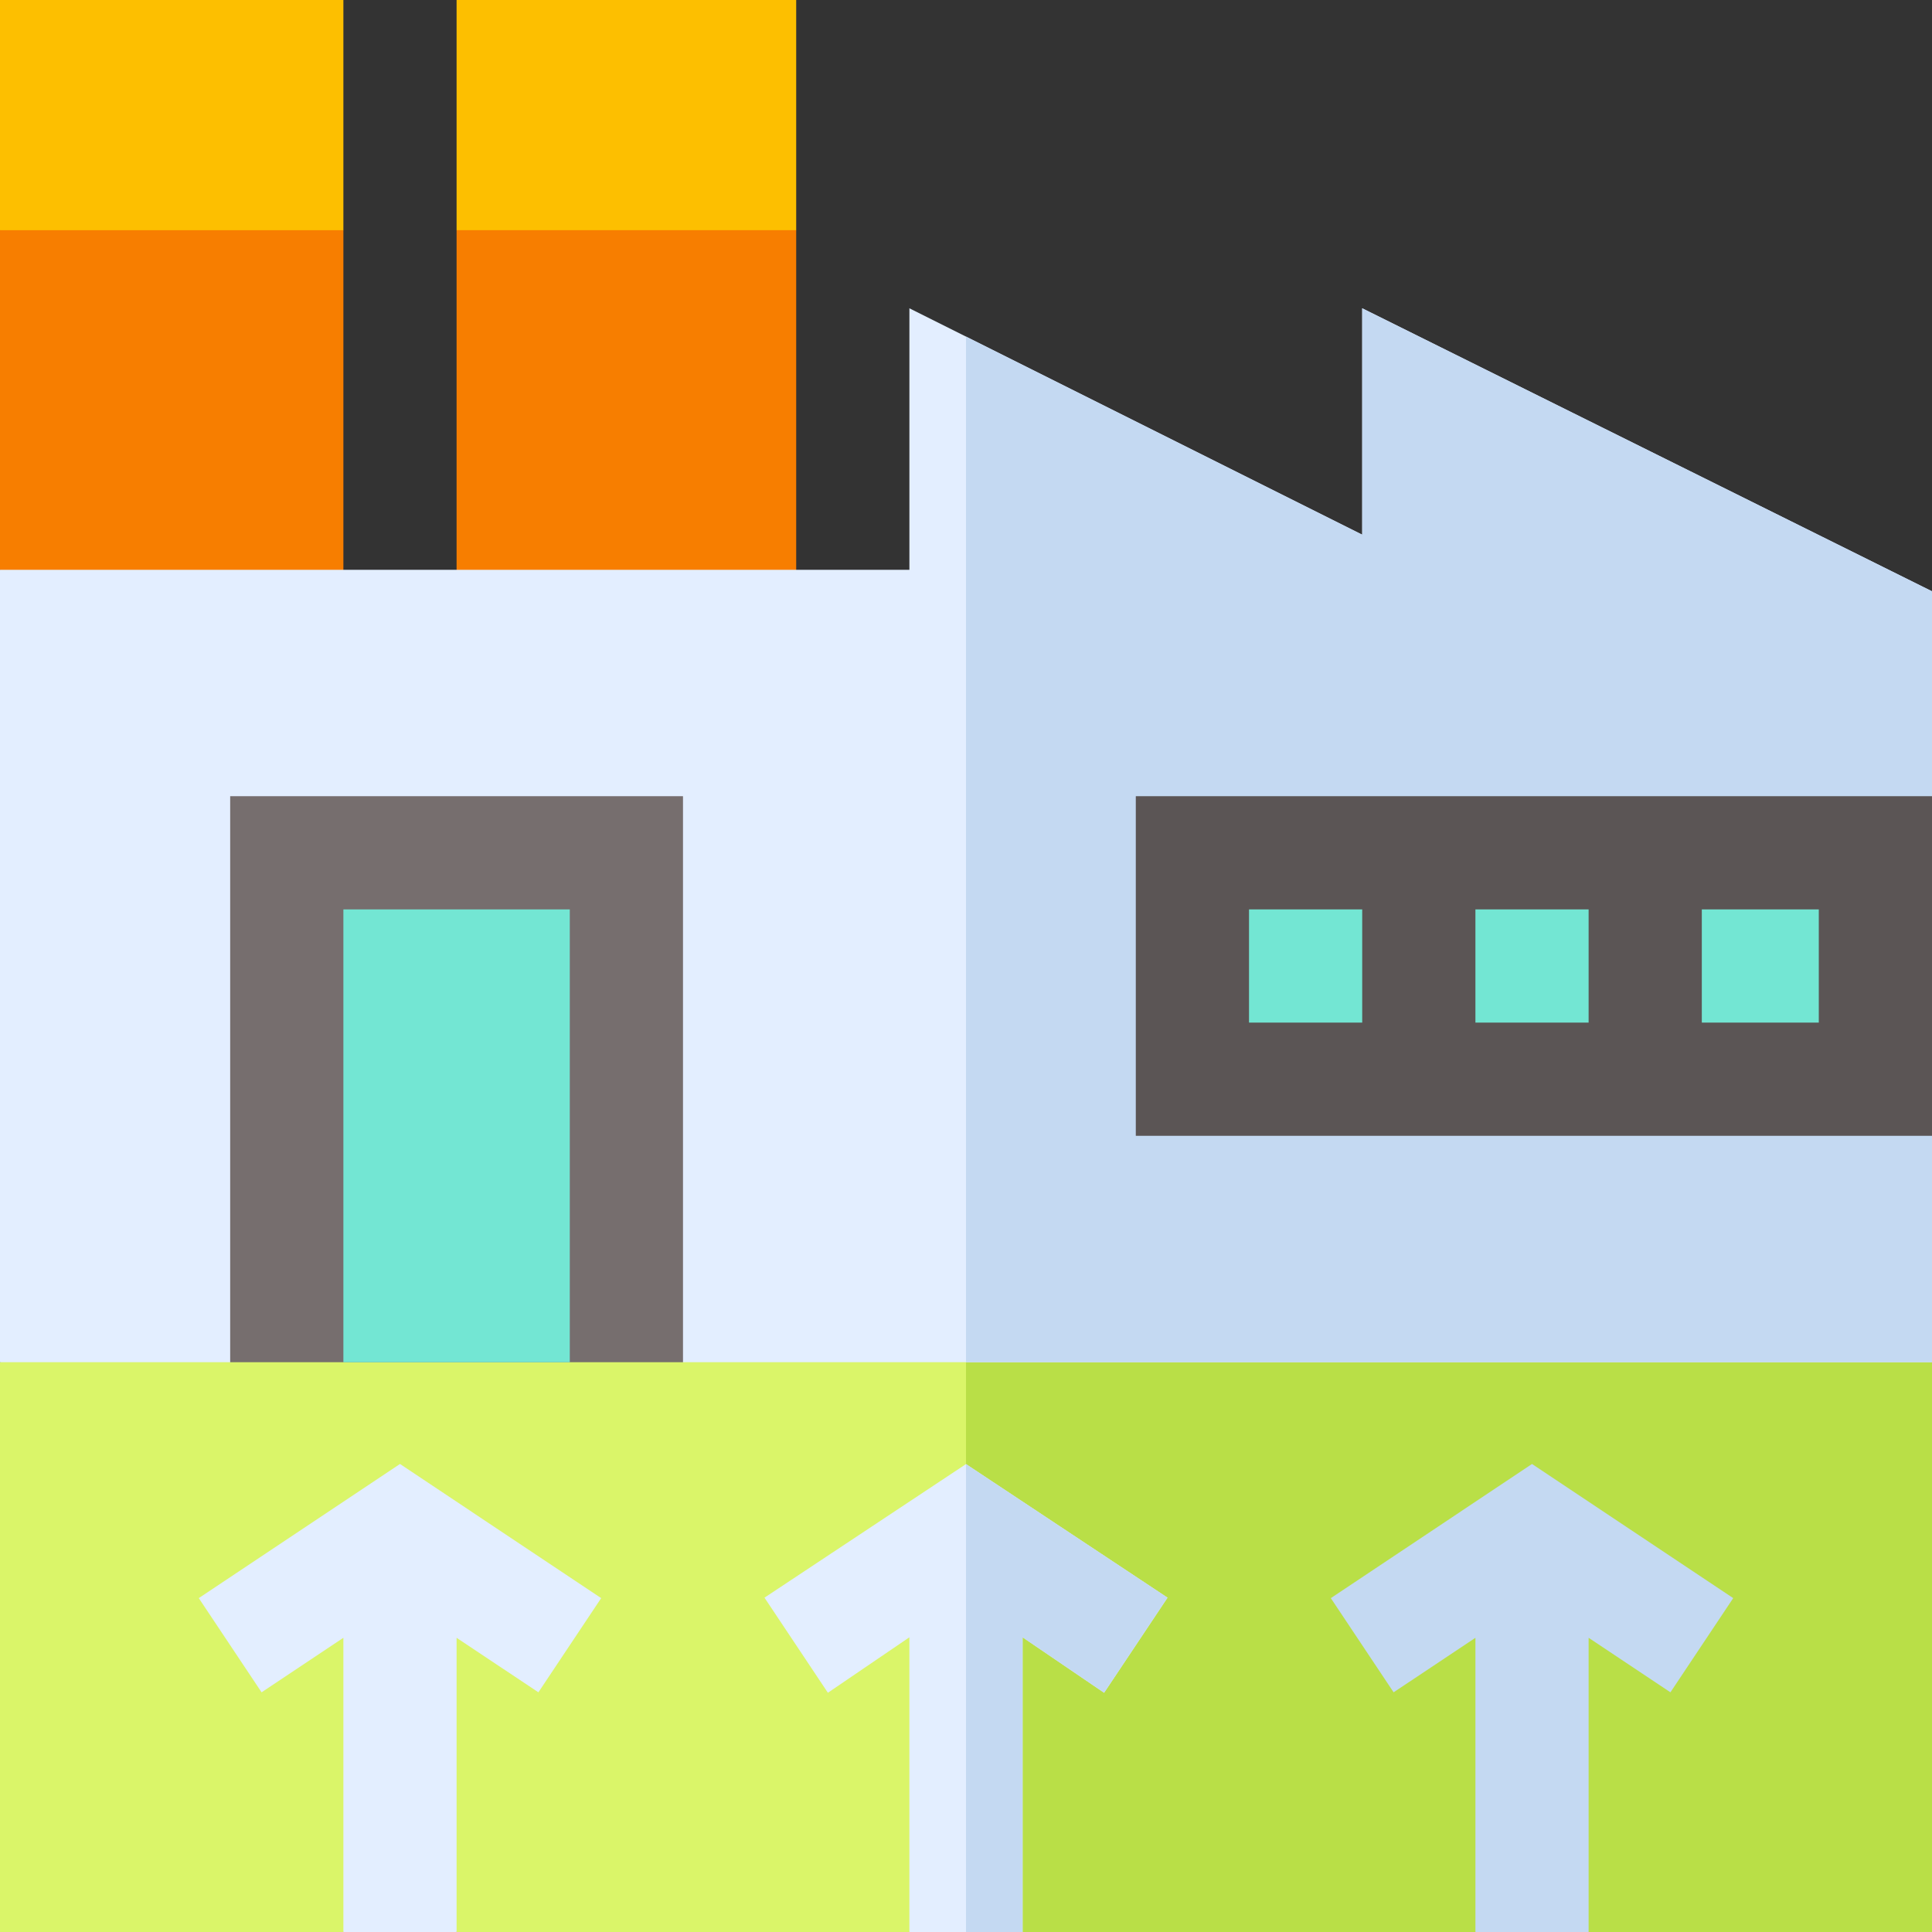 <?xml version="1.0" encoding="UTF-8" standalone="no"?> <svg height="512pt" viewBox="0 0 512 512" width="512pt" xmlns="http://www.w3.org/2000/svg"><rect x="0" y="0" width="512" height="512" fill="#333333" stroke="none"/><path d="m65.461 91 25.539-30v-61h-91v61l33.84 30zm0 0" fill="#fdbf00"/><path d="m185.461 91 25.539-30v-61h-90v61l32.84 30zm0 0" fill="#fdbf00"/><path d="m0 61v90l27.539 30h63.461v-120zm0 0" fill="#f77e00"/><path d="m211 181h-90v-120h90zm0 0" fill="#f77e00"/><path d="m512 361v151h-91l-15-17.402-15 17.402h-120l-14.398-13.801-.602.602-15 13.199h-120l-13.199-16.801s-14.398 16.199-16.801 16.801h-91v-151s21.098-14.699 42.699-30h422.102zm0 0" fill="#daf569"/><path d="m512 361v151h-91l-15-17.402-15 17.402h-120l-14.398-13.801-.602.602v-167.801h208.801zm0 0" fill="#b9df47"/><g fill="#e3eeff"><path d="m159.32 423.52-53.32-35.551-53.32 35.551 16.641 24.961 21.68-14.449v77.969h30v-77.969l21.68 14.449zm0 0"/><path d="m512 211-20.699 42.598 20.699 47.402v60h-271v-279.301l120 60v-60l151 75zm0 0"/><path d="m271 151h-271v210h61l44.375-44.375 75.625 44.375h60l30-53.836zm0 0"/></g><path d="m512 211-20.699 42.598 20.699 47.402v60h-256v-271.801l105 52.5v-60l151 75zm0 0" fill="#c4d9f2"/><path d="m316 226h181v60h-181zm0 0" fill="#73e6d3"/><path d="m301 211v90h211v-90zm120 30v30h-30v-30zm-90 0h30v30h-30zm151 30h-31v-30h31zm0 0" fill="#5b5555"/><path d="m181 361h-120v-150h120zm0 0" fill="#766e6e"/><path d="m91 241h60v120h-60zm0 0" fill="#73e6d3"/><path d="m309.402 423.398-16.805 25.199-21.598-14.699v78.102h-30v-78.102l-21.598 14.699-16.805-25.199 53.402-35.398zm0 0" fill="#e3eeff"/><path d="m459.32 423.52-53.32-35.551-53.32 35.551 16.641 24.961 21.68-14.449v77.969h30v-77.969l21.68 14.449zm0 0" fill="#c4d9f2"/><path d="m256 388 53.402 35.398-16.805 25.199-21.598-14.699v78.102h-15zm0 0" fill="#c4d9f2"/></svg>